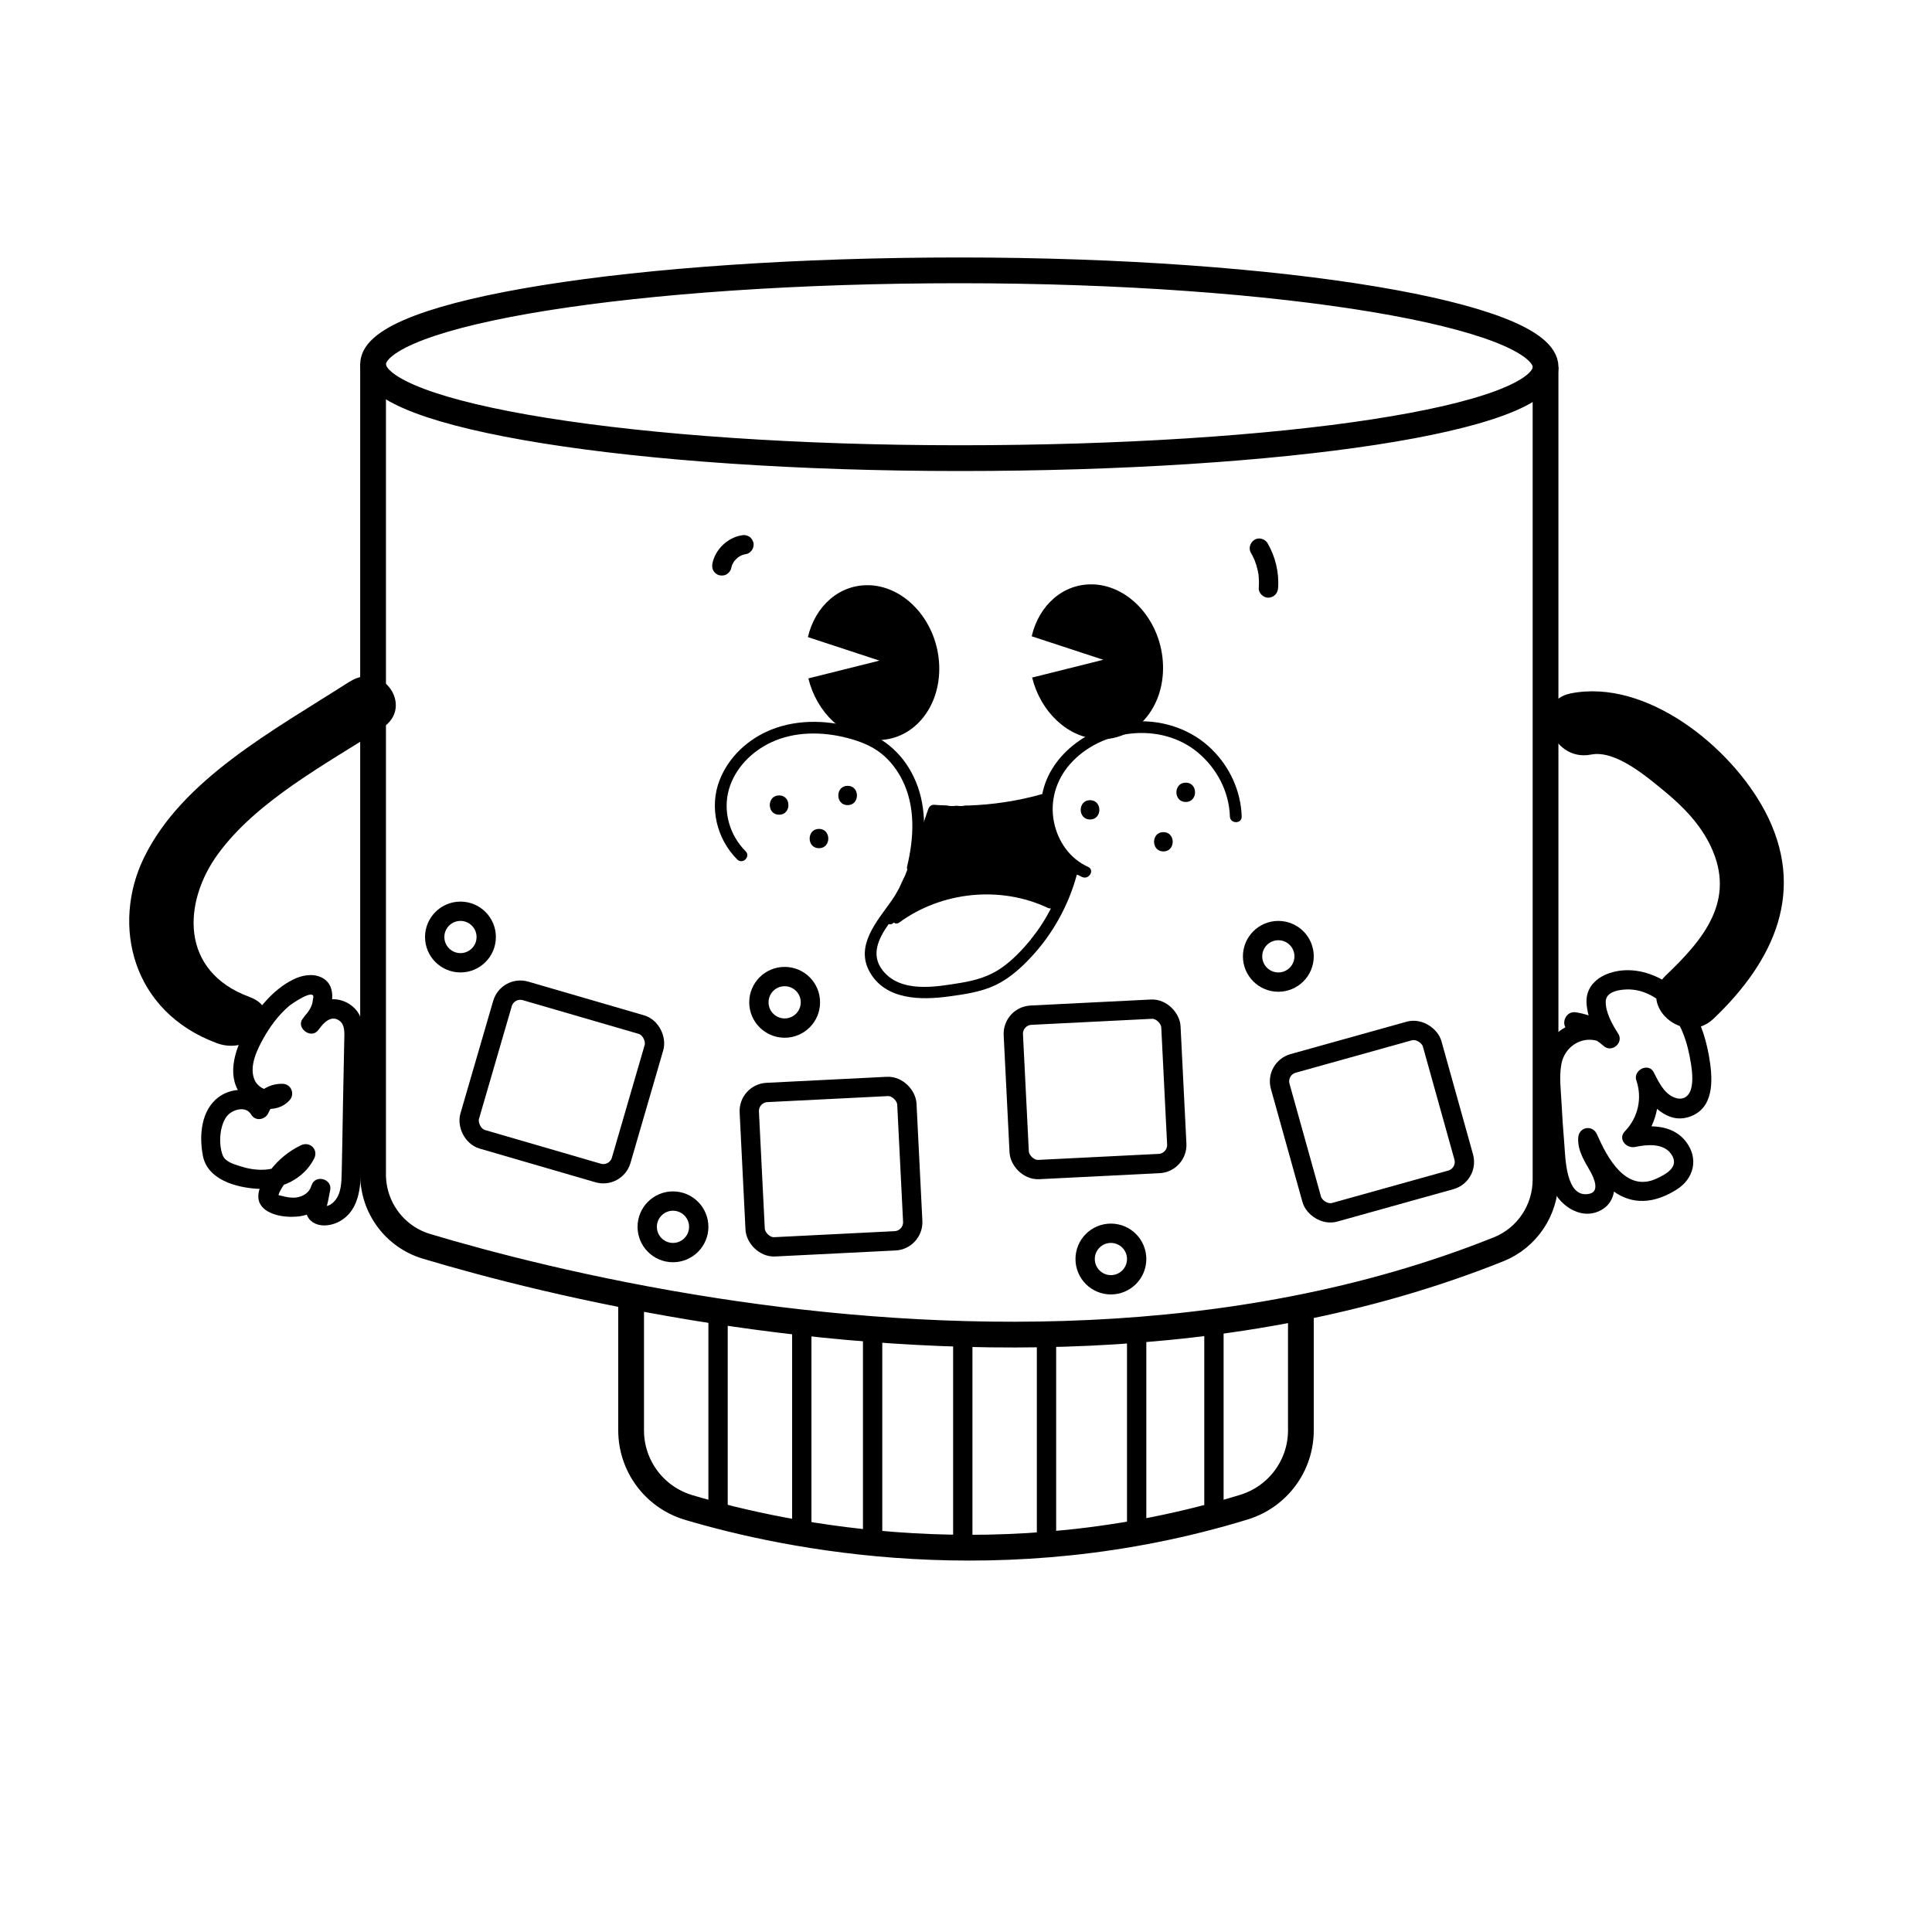 <?xml version="1.0" encoding="UTF-8"?>
<svg xmlns="http://www.w3.org/2000/svg" viewBox="0 0 300 300">
  <defs>
    <style>
      .cls-1 {
        stroke-width: 3px;
      }

      .cls-1, .cls-2 {
        fill: none;
        stroke: #000;
        stroke-miterlimit: 10;
      }

      .cls-2 {
        stroke-width: 4px;
      }
    </style>
  </defs>
  <g id="Layer_2" data-name="Layer 2">
    <rect class="cls-1" x="75" y="156" width="24.5" height="24" rx="2.89" ry="2.89" transform="translate(50.39 -17.68) rotate(16.22)"/>
    <rect class="cls-1" x="116.79" y="169.16" width="24.5" height="24" rx="2.89" ry="2.89" transform="translate(-8.88 6.66) rotate(-2.86)"/>
    <rect class="cls-1" x="157.79" y="157.16" width="24.5" height="24" rx="2.89" ry="2.89" transform="translate(-8.23 8.69) rotate(-2.86)"/>
    <rect class="cls-1" x="200.79" y="162.16" width="24.5" height="24" rx="2.89" ry="2.89" transform="translate(-38.97 63.67) rotate(-15.59)"/>
    <circle class="cls-1" cx="104.5" cy="190.5" r="4"/>
    <path class="cls-1" d="M125.84,155.64c0,2.21-1.79,4-4,4s-4-1.79-4-4,1.79-4,4-4,4,1.79,4,4Z"/>
    <circle class="cls-1" cx="172.5" cy="195.5" r="4"/>
    <circle class="cls-1" cx="198.5" cy="148.5" r="4"/>
    <circle class="cls-1" cx="71.5" cy="145.5" r="4"/>
    <line class="cls-1" x1="111.5" y1="203.5" x2="111.5" y2="236.5"/>
    <line class="cls-1" x1="124.5" y1="203.5" x2="124.5" y2="236.5"/>
    <line class="cls-1" x1="135.5" y1="206.5" x2="135.5" y2="239.5"/>
    <line class="cls-1" x1="149.5" y1="207.5" x2="149.5" y2="239.5"/>
    <line class="cls-1" x1="162.5" y1="207.5" x2="162.5" y2="239.5"/>
    <line class="cls-1" x1="176.5" y1="206.5" x2="176.5" y2="238.5"/>
    <line class="cls-1" x1="188.5" y1="205.5" x2="188.5" y2="234.5"/>
    <path d="M273.98,125.81c-5.3-9.92-18.36-20.46-30.07-18.14-6.29,1.25-3.12,10.74,3.14,9.5,3.82-.76,8.73,3.49,11.5,5.77,2.88,2.38,5.5,5.09,7.11,8.51,3.95,8.39-1.14,14.43-7.01,20.03-.21,.2-.4,.41-.56,.63-2.49-1.38-5.47-1.93-8.21-.99-2.03,.69-3.6,2.23-3.53,4.49,.02,.68,.14,1.37,.33,2.06-.64-.21-1.31-.38-1.99-.48-1.43-.21-2.16,1.39-1.62,2.32-.52,.3-1.02,.64-1.47,1.06-2.97,2.82-2.3,7.47-2.1,11.15,.13,2.33,.29,4.66,.5,6.99,.17,1.93,.29,3.98,1.05,5.79,1.24,2.93,4.85,5.21,7.89,3.21,.99-.65,1.5-1.62,1.68-2.69,.14,.1,.27,.21,.42,.3,3.12,1.94,6.38,1.25,9.33-.62,2.67-1.69,3.42-4.79,1.45-7.39-1.34-1.77-3.32-2.37-5.38-2.42,.41-.86,.7-1.77,.87-2.71,1.54,1.33,3.44,2.02,5.6,1,3.47-1.63,2.99-6.2,2.44-9.31-.27-1.51-.67-3.03-1.23-4.48,.67-.23,1.33-.61,1.94-1.19,9.42-8.97,14.57-19.94,7.93-32.39Zm-11.31,42.9c-.26,1.52-1.32,2.33-2.84,1.64-1.53-.69-2.34-2.48-3.06-3.88-.8-1.52-3.22-.29-2.68,1.29,.95,2.79,.26,5.79-1.78,7.91-1.14,1.18,.23,2.71,1.58,2.43,1.81-.38,4.4-.64,5.61,1.1,1.35,1.94-.69,3.08-2.29,3.82-4.78,2.2-7.66-3.31-9.23-6.87-.69-1.57-2.84-1.18-2.92,.55-.1,1.99,.97,3.57,1.9,5.23,.52,.93,1.51,3.08-.16,3.44-3.7,.81-3.72-5.69-3.9-7.8-.18-2.17-.33-4.34-.44-6.51-.1-1.91-.37-3.95-.01-5.84,.49-2.63,3.02-4.32,5.52-3.61,.35,.24,.7,.5,1.03,.8,1.26,1.14,3.2-.49,2.26-1.93-.88-1.36-2-3.34-1.92-5.03,.08-1.61,2.51-1.85,3.74-1.81,1.51,.06,2.9,.6,4.11,1.42,.2,1.89,1.74,3.59,3.65,4.26,.73,1.46,1.21,3.07,1.52,4.67,.28,1.49,.58,3.18,.32,4.7Z"/>
    <path d="M54.31,105.83c-12,7.68-26.05,15.21-31.96,27.36-5.05,10.39-1.94,23.9,11.35,28.8,5.83,2.15,10.93-5.02,5.05-7.18-10.92-4.02-10.32-14.77-4.91-22.19,5.98-8.21,16.56-13.86,25.53-19.6,5.03-3.22,.06-10.45-5.05-7.18Z"/>
    <path d="M51.51,155.72c.26-1.61-.03-3.22-1.64-3.97-1.38-.64-3.04-.3-4.35,.35-3.12,1.55-5.56,4.56-7.22,7.55s-3.2,7.11-1,10.19c1.71,2.39,5.5,3.35,7.66,1.01,.88-.96,.26-2.53-1.06-2.56-2.36-.06-4.29,1.4-5.09,3.57l2.74-.36c-1.56-2.66-5.24-2.89-7.59-1.15-2.76,2.04-3.05,5.99-2.46,9.09,.7,3.72,5.09,4.94,8.4,5.15,3.56,.22,7.26-1.44,8.89-4.71,.69-1.38-.69-2.7-2.05-2.05-1.89,.9-3.51,2.24-4.78,3.9-1.09,1.44-2.73,3.92-1.28,5.63,1.29,1.53,4.3,1.79,6.12,1.46,2.1-.38,3.84-1.87,4.43-3.92l-2.89-.8c-.4,1.55-1.54,3.92-.22,5.31,1.18,1.24,3.23,1,4.59,.25,3.33-1.82,3.31-5.91,3.38-9.22,.08-4.35,.16-8.7,.24-13.05,.04-1.96,.07-3.91,.12-5.87,.03-1.37,0-2.84-.71-4.06-.88-1.54-2.71-2.47-4.47-2.28-1.89,.2-3.24,1.58-4.3,3.05-.99,1.37,1.25,3.11,2.36,1.82,1.16-1.36,2.12-2.89,2.24-4.72,.13-1.93-2.87-1.92-3,0-.06,.96-.76,1.89-1.36,2.6l2.36,1.82c.71-.99,1.91-2.19,3.16-1.24,.85,.64,.75,1.91,.73,2.86-.06,3.49-.14,6.97-.21,10.46s-.1,6.86-.19,10.29c-.04,1.48-.07,3.26-1.14,4.41-.24,.25-.54,.51-.87,.64-.15,.07-.31,.1-.47,.11-.25-.03-.27,.11-.04,.41,.26-.1,.62-2.43,.71-2.78,.48-1.87-2.36-2.65-2.89-.8-.31,1.07-1.28,1.69-2.36,1.83-.72,.09-1.45-.03-2.14-.22-.18-.05-.69-.12-.82-.26,.26,.29,.18,.06,.33-.27,1.03-2.14,2.78-3.73,4.9-4.74l-2.05-2.05c-1,2-3.01,3.13-5.22,3.23-1.25,.06-2.47-.15-3.66-.53-.96-.31-2.36-.67-2.76-1.71-.66-1.71-.5-4.48,.58-5.98,.8-1.12,2.99-1.79,3.83-.36,.7,1.18,2.31,.81,2.74-.36,.35-.93,1.25-1.39,2.2-1.37l-1.06-2.56c-1.02,1.11-2.82,.12-3.33-1.05-.92-2.09,.37-4.7,1.38-6.51s2.32-3.58,3.94-4.97c.39-.34,4.05-2.87,3.79-1.27-.3,1.89,2.59,2.7,2.89,.8Z"/>
    <path d="M142.18,121.31c-1.65-3.96-4.71-6.74-8.81-8.08-4.35-1.42-9.32-1.65-13.61,.07-3.59,1.44-6.6,4.22-8.01,7.81-1.66,4.22-.47,9.16,2.73,12.35,.83,.83,2.13-.45,1.3-1.28-2.51-2.5-3.57-6.24-2.58-9.65,.94-3.23,3.5-5.83,6.53-7.25,3.67-1.73,8.01-1.69,11.87-.68,1.85,.48,3.69,1.18,5.2,2.37,1.4,1.1,2.48,2.53,3.28,4.1,2.12,4.17,1.84,9.04,.78,13.46-.27,1.13,1.5,1.62,1.77,.48,1.07-4.49,1.38-9.35-.44-13.7Z"/>
    <path d="M188.23,116.41c-3.13-3.1-7.46-4.61-11.86-4.39-6.6,.32-13.26,4.84-14.53,11.28-3.75,1.06-7.6,1.65-11.47,1.78h0s-.09,0-.14,0h-.11s-.01,0-.02,0c-.08,0-.15,0-.23,0-.23,.06-.46,.09-.69,.08-.23,0-.46-.02-.69-.05-.18,.03-.35,.05-.53,.05h-.25c-.23,0-.46-.03-.68-.09-.67-.02-1.34-.05-2.01-.1-.42-.03-.76,.31-.88,.67-.07,.19-.13,.39-.2,.58-.05,.1-.09,.21-.11,.32-.76,2.23-1.52,4.45-2.28,6.68-.31,.9-.63,1.8-.99,2.68-.32,.66-.64,1.32-.93,1.99-.35,.66-.73,1.31-1.16,1.93-2.28,3.24-5.78,7.05-3.37,11.2,2.48,4.27,7.9,4.3,12.22,3.71,2.5-.34,5.03-.69,7.32-1.79,2.09-1.01,3.89-2.62,5.45-4.3,3.39-3.62,5.83-8.05,7.12-12.81,.07,.02,.15,.04,.22,.05,.2,.1,.39,.21,.6,.3,1.07,.48,2-1.08,.93-1.57-2.88-1.3-4.71-3.99-5.31-7.02-.63-3.2,.33-6.46,2.48-8.91,4.83-5.51,14.1-6.62,19.84-1.86,2.98,2.47,4.89,6.11,5.01,9.97,.04,1.16,1.87,1.17,1.83,0-.12-3.89-1.8-7.62-4.58-10.37Zm-28.14,29.44c-1.32,1.62-2.81,3.19-4.52,4.4-1.93,1.37-4.09,1.99-6.4,2.37-3.91,.64-9.37,1.63-12.16-2-1.82-2.38-.59-4.9,.98-7.13,.26,.09,.55,.04,.79-.23,.25,.17,.56,.22,.87-.02,6.55-4.79,15.66-5.75,23.04-2.27,.17,.08,.34,.11,.5,.1-.87,1.69-1.9,3.29-3.11,4.77Z"/>
    <path d="M135.05,90.88c-4.66-.2-8.47,3.2-9.6,8.05l2.1,.69,9.01,2.96-8.83,2.21-2.21,.55c1.3,5.3,5.52,9.37,10.39,9.57,5.73,.24,10.17-4.94,9.93-11.58-.24-6.64-5.08-12.21-10.8-12.46Z"/>
    <path d="M169.8,90.75c-4.66-.2-8.47,3.2-9.6,8.05l2.1,.69,9.01,2.96-8.83,2.21-2.21,.55c1.3,5.3,5.52,9.37,10.39,9.57,5.73,.24,10.17-4.94,9.93-11.58-.24-6.64-5.08-12.21-10.8-12.46Z"/>
    <path d="M120.98,123.51c-1.93,0-1.93,3,0,3s1.93-3,0-3Z"/>
    <path d="M131.62,122.02c-1.93,0-1.93,3,0,3s1.93-3,0-3Z"/>
    <path d="M127.17,128.71c-1.93,0-1.93,3,0,3s1.93-3,0-3Z"/>
    <path d="M169.26,124.25c-1.93,0-1.93,3,0,3s1.93-3,0-3Z"/>
    <path d="M184.12,121.53c-1.93,0-1.93,3,0,3s1.93-3,0-3Z"/>
    <path d="M180.65,129.21c-1.93,0-1.93,3,0,3s1.93-3,0-3Z"/>
    <path d="M116.97,84.19c-.12-.36-.34-.71-.69-.9-.12-.05-.24-.1-.36-.15-.27-.07-.53-.07-.8,0-1.08,.16-2.11,.75-2.89,1.49-.78,.75-1.39,1.77-1.6,2.84-.08,.4-.06,.8,.15,1.16,.18,.31,.54,.61,.9,.69,.38,.09,.82,.07,1.16-.15,.31-.2,.61-.52,.69-.9,.04-.21,.11-.41,.18-.61,.09-.18,.18-.34,.29-.51,.18-.22,.39-.42,.61-.61,.18-.12,.36-.22,.55-.32,.25-.09,.5-.16,.76-.2,.35-.05,.73-.4,.9-.69,.19-.32,.27-.8,.15-1.16Z"/>
    <path d="M196.84,84.36c-.4-.68-1.37-.98-2.05-.54-.68,.44-.96,1.33-.54,2.05,.14,.23,.26,.47,.38,.71,.06,.11,.11,.23,.16,.34,0,0,0,0,0,0,.02,.05,.04,.09,.05,.14,.18,.47,.33,.95,.44,1.44,.06,.25,.1,.49,.14,.74,0,.02,0,.03,0,.04,0,.03,0,.06,.01,.09,.01,.11,.02,.21,.03,.32,.04,.54,.04,1.08,0,1.62-.06,.78,.73,1.53,1.5,1.5,.86-.04,1.44-.66,1.5-1.5,.18-2.41-.42-4.88-1.64-6.97Z"/>
  </g>
  <g id="Layer_4" data-name="Layer 4">
    <path class="cls-2" d="M240,57c0,8.05-40.65,14.14-90.96,14.14-50.32,0-91.11-6.53-91.11-14.58s40.79-14.58,91.11-14.58,90.96,6.97,90.96,15.03Z"/>
    <path class="cls-2" d="M57.93,56.56v125.8c0,5.15,3.37,9.7,8.3,11.17,9.1,2.73,25.07,6.98,44.84,10.03,34.44,5.31,80.4,6.94,121.63-9.57,4.42-1.77,7.29-6.07,7.29-10.83V57"/>
    <path class="cls-2" d="M98,202v20.11c0,5.53,3.63,10.39,8.93,11.97,15.36,4.57,48.76,11.44,86.26-.06,5.23-1.61,8.81-6.44,8.81-11.91v-20.12"/>
  </g>
</svg>